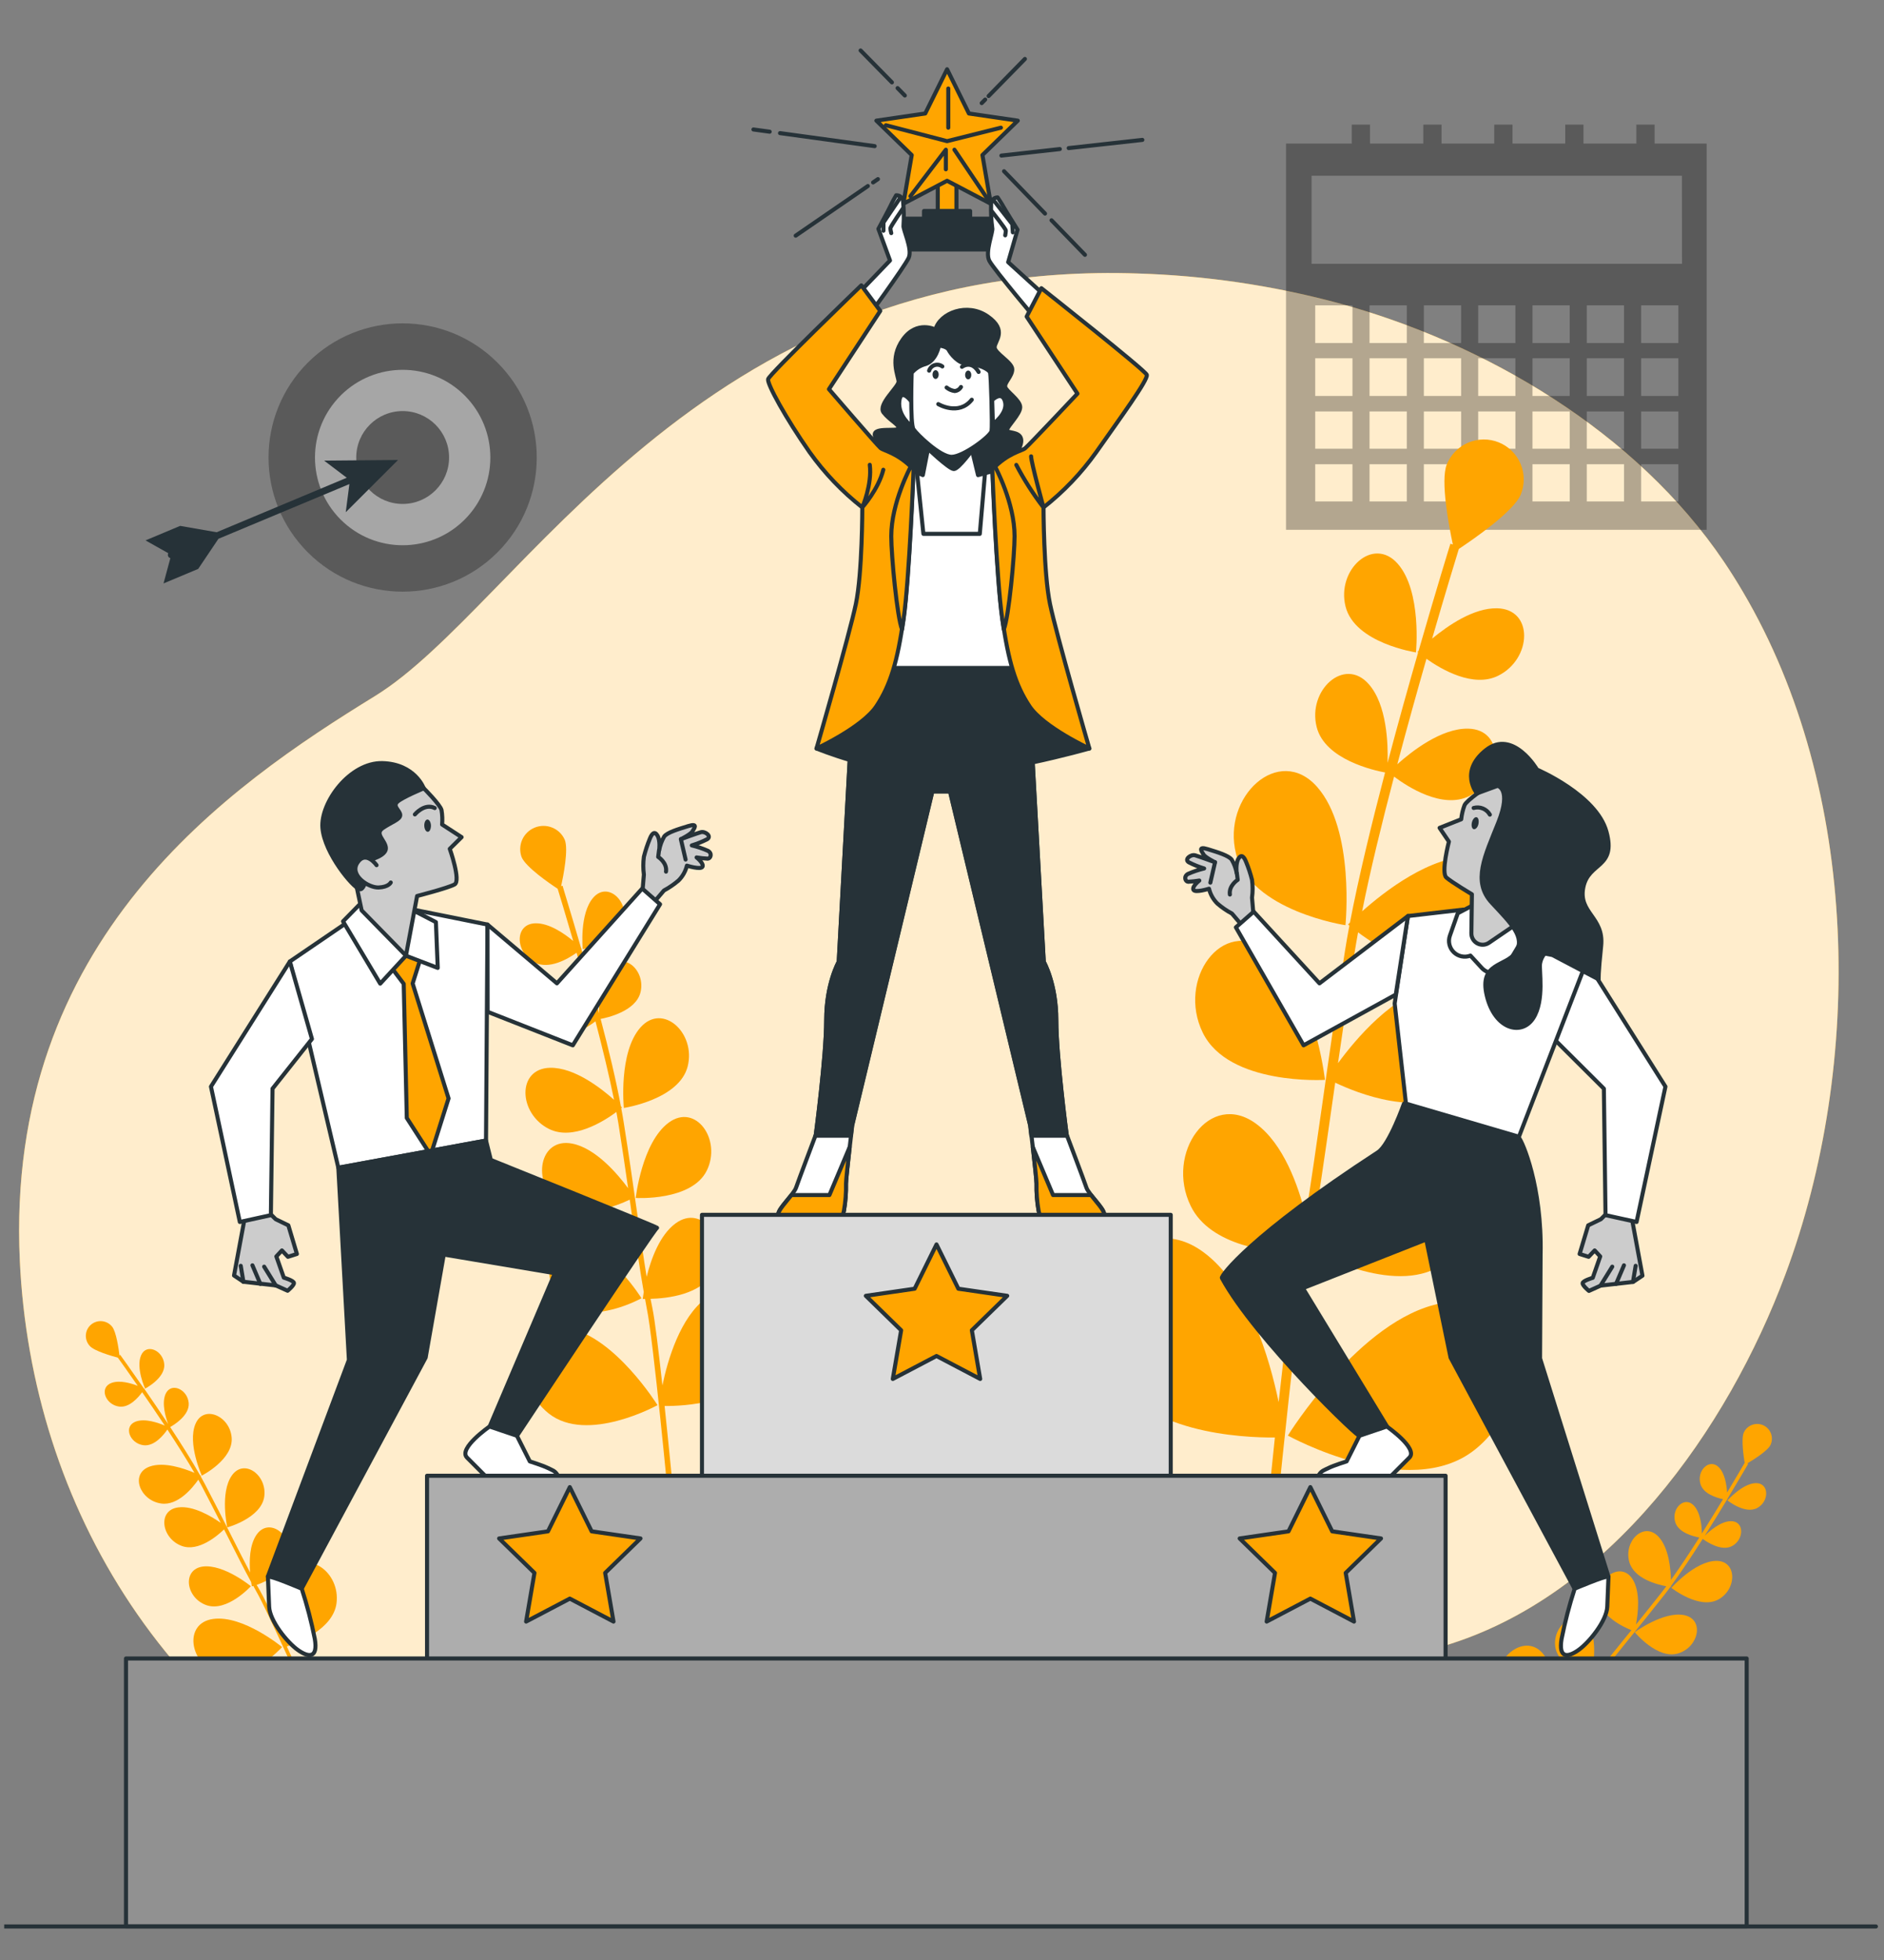 <svg width="224" height="233" viewBox="0 0 224 233" fill="none" xmlns="http://www.w3.org/2000/svg">
<rect x="0" y="0" width="224" height="233" fill="#808080" stroke="none"/>
<g clip-path="url(#clip0_453_7005)">
<path d="M212.262 151.511C205.408 169.87 191.406 189.738 171.697 195.624C141.919 204.512 138.362 228.515 85.028 226.288C77.241 226.001 69.508 224.87 61.965 222.915C58.276 221.944 54.654 220.739 51.12 219.304C19.963 206.681 3.71 178.903 2.356 149.843C0.577 111.621 27.246 93.401 44.579 82.734C61.911 72.068 82.806 30.732 135.253 32.505C143.263 32.749 151.219 33.915 158.962 35.98C176.608 40.757 194.548 51.318 204.974 66.766C205.755 67.923 206.502 69.113 207.215 70.323C221.184 93.98 221.608 126.486 212.262 151.511Z" fill="#FFA500"/>
<path opacity="0.8" d="M212.262 151.511C205.408 169.87 191.406 189.738 171.697 195.624C141.919 204.512 138.362 228.515 85.028 226.288C77.241 226.001 69.508 224.87 61.965 222.915C58.276 221.944 54.654 220.739 51.12 219.304C19.963 206.681 3.71 178.903 2.356 149.843C0.577 111.621 27.246 93.401 44.579 82.734C61.911 72.068 82.806 30.732 135.253 32.505C143.263 32.749 151.219 33.915 158.962 35.98C176.608 40.757 194.548 51.318 204.974 66.766C205.755 67.923 206.502 69.113 207.215 70.323C221.184 93.98 221.608 126.486 212.262 151.511Z" fill="white"/>
<g opacity="0.3">
<path d="M59.147 65.653C65.374 59.426 65.374 49.33 59.147 43.103C52.92 36.877 42.825 36.877 36.598 43.103C30.371 49.33 30.371 59.426 36.598 65.653C42.825 71.879 52.92 71.879 59.147 65.653Z" fill="black"/>
<path d="M55.592 61.393C59.464 57.131 59.148 50.538 54.887 46.665C50.626 42.793 44.032 43.109 40.16 47.37C36.288 51.632 36.603 58.225 40.864 62.097C45.126 65.97 51.719 65.654 55.592 61.393Z" fill="white"/>
<path d="M47.875 59.897C50.923 59.897 53.394 57.426 53.394 54.378C53.394 51.33 50.923 48.859 47.875 48.859C44.827 48.859 42.356 51.33 42.356 54.378C42.356 57.426 44.827 59.897 47.875 59.897Z" fill="black"/>
</g>
<path d="M41.542 57.535L41.108 60.881L47.326 54.672L38.539 54.749L41.229 56.784L25.756 63.262L21.419 62.505L17.302 64.231L20.011 65.754C19.98 65.807 19.962 65.866 19.958 65.927C19.954 65.989 19.964 66.05 19.988 66.107C20.012 66.163 20.049 66.214 20.095 66.254C20.142 66.293 20.197 66.322 20.257 66.337L19.442 69.344L23.563 67.619L25.973 64.038L41.542 57.535Z" fill="#263238"/>
<path opacity="0.3" d="M196.727 17.067V14.816H194.558V17.067H188.268V14.816H186.099V17.067H179.833V14.816H177.659V17.067H171.393V14.816H169.224V17.067H162.886V14.816H160.717V17.067H152.903V62.972H202.916V17.067H196.727ZM160.803 59.599H156.374V55.174H160.803V59.599ZM160.803 53.333H156.374V48.903H160.803V53.333ZM160.803 47.066H156.374V42.584H160.803V47.066ZM160.803 40.772H156.374V36.294H160.803V40.772ZM167.262 59.599H162.833V55.174H167.262V59.599ZM167.262 53.333H162.833V48.903H167.262V53.333ZM167.262 47.066H162.833V42.584H167.262V47.066ZM167.262 40.772H162.833V36.294H167.262V40.772ZM173.721 59.599H169.291V55.174H173.721V59.599ZM173.721 53.333H169.291V48.903H173.721V53.333ZM173.721 47.066H169.291V42.584H173.721V47.066ZM173.721 40.772H169.291V36.294H173.721V40.772ZM180.175 59.599H175.75V55.174H180.175V59.599ZM180.175 53.333H175.75V48.903H180.175V53.333ZM180.175 47.066H175.75V42.584H180.175V47.066ZM180.175 40.772H175.75V36.294H180.175V40.772ZM186.634 59.599H182.204V55.174H186.634V59.599ZM186.634 53.333H182.204V48.903H186.634V53.333ZM186.634 47.066H182.204V42.584H186.634V47.066ZM186.634 40.772H182.204V36.294H186.634V40.772ZM193.092 59.599H188.663V55.174H193.092V59.599ZM193.092 53.333H188.663V48.903H193.092V53.333ZM193.092 47.066H188.663V42.584H193.092V47.066ZM193.092 40.772H188.663V36.294H193.092V40.772ZM199.551 59.599H195.122V55.174H199.551V59.599ZM199.551 53.333H195.122V48.903H199.551V53.333ZM199.551 47.066H195.122V42.584H199.551V47.066ZM199.551 40.772H195.122V36.294H199.551V40.772ZM199.985 31.353H155.94V20.889H199.975L199.985 31.353Z" fill="black"/>
<path d="M168.352 77.543C168.352 77.543 169.079 70.265 166.168 66.987C163.257 63.71 158.89 67.715 159.979 72.082C161.069 76.449 168.352 77.543 168.352 77.543Z" fill="#FFA500"/>
<path d="M159.969 109.967C159.969 109.967 161.121 98.64 156.595 93.522C152.069 88.403 145.254 94.659 146.955 101.465C148.657 108.271 159.969 109.967 159.969 109.967Z" fill="#FFA500"/>
<path d="M157.531 128.351C157.531 128.351 156.287 117.019 150.783 112.97C145.278 108.921 139.923 116.436 143.003 122.74C146.083 129.045 157.531 128.351 157.531 128.351Z" fill="#FFA500"/>
<path d="M169.08 137.837C162.38 139.128 156.374 148.821 156.374 148.821C156.374 148.821 166.409 154.369 171.899 150.007C177.389 145.645 175.784 136.55 169.08 137.837Z" fill="#FFA500"/>
<path d="M171.297 154.914C161.705 156.76 153.121 170.627 153.121 170.627C153.121 170.627 167.479 178.566 175.336 172.319C183.193 166.072 180.889 153.068 171.297 154.914Z" fill="#FFA500"/>
<path d="M155.632 148.976C155.935 148.976 156.114 148.976 156.114 148.976C156.114 148.976 156.051 148.436 155.902 147.53C156.668 143.235 157.444 137.832 158.365 131.373L158.75 128.683C161.363 129.922 168.872 132.959 173.341 129.397C178.83 125.03 177.225 115.939 170.521 117.231C165.672 118.161 161.189 123.497 159.083 126.365C159.676 122.268 160.322 117.863 161.05 113.25C161.175 112.469 161.315 111.659 161.469 110.816C164.048 112.744 170.357 116.706 175.235 114.276C181.501 111.148 181.829 101.918 175.003 101.788C170.087 101.696 164.621 105.938 161.951 108.319C162.915 103.46 164.298 97.85 165.749 92.307C167.316 93.483 171.49 96.216 174.7 94.616C178.729 92.606 178.932 86.687 174.55 86.605C171.364 86.542 167.831 89.314 166.135 90.837C167.301 86.422 168.506 82.108 169.6 78.305C171.403 79.582 175.182 81.785 178.136 80.31C182.161 78.3 182.368 72.381 177.987 72.299C175.201 72.246 172.15 74.352 170.275 75.904C171.875 70.376 173.128 66.298 173.451 65.243C175.081 64.163 179.997 60.789 180.816 58.769C181.051 58.192 181.17 57.574 181.166 56.95C181.162 56.327 181.035 55.71 180.793 55.136C180.55 54.561 180.197 54.04 179.753 53.602C179.31 53.164 178.784 52.818 178.206 52.583C177.629 52.348 177.011 52.229 176.387 52.233C175.764 52.237 175.147 52.364 174.573 52.607C173.998 52.849 173.477 53.202 173.039 53.646C172.601 54.09 172.255 54.615 172.02 55.193C171.234 57.121 172.285 62.592 172.738 64.717L172.449 64.626C172.405 64.756 170.771 70.038 168.665 77.36L168.535 77.49L168.607 77.553C167.475 81.505 166.197 86.041 164.978 90.673C165.045 88.475 164.915 83.761 162.727 81.303C159.835 78.025 155.449 82.031 156.543 86.398C157.507 90.302 163.435 91.584 164.679 91.815C163.045 98.048 161.512 104.381 160.505 109.649L160.278 109.881L160.437 110.016C160.235 111.076 160.057 112.098 159.907 113.062C158.871 119.627 157.979 125.777 157.218 131.204C156.49 136.289 155.858 140.719 155.246 144.464C154.34 140.835 152.581 135.947 149.351 133.571C143.852 129.517 138.492 137.037 141.572 143.341C143.929 148.161 151.178 148.889 154.456 148.961C154.33 149.607 154.21 150.224 154.085 150.812C153.603 153.15 152.802 159.589 152.026 166.655C150.947 161.45 148.411 152.74 143.076 148.821C135.209 143.037 127.541 153.781 131.946 162.799C135.643 170.372 147.78 170.887 151.578 170.858C150.537 180.725 149.612 190.514 149.539 191.266L150.677 191.372C150.711 191.03 153.93 157.011 155.203 151.068C155.347 150.402 155.487 149.732 155.632 148.976Z" fill="#FFA500"/>
<path d="M69.286 112.806C69.286 112.806 68.862 108.57 70.558 106.666C72.255 104.762 74.795 107.09 74.159 109.63C73.523 112.17 69.286 112.806 69.286 112.806Z" fill="#FFA500"/>
<path d="M74.174 131.686C74.174 131.686 73.513 125.083 76.154 122.114C78.796 119.145 82.758 122.774 81.765 126.736C80.772 130.698 74.174 131.686 74.174 131.686Z" fill="#FFA500"/>
<path d="M75.586 142.387C75.586 142.387 76.309 135.793 79.509 133.431C82.71 131.069 85.833 135.451 84.04 139.119C82.247 142.787 75.586 142.387 75.586 142.387Z" fill="#FFA500"/>
<path d="M68.872 147.91C72.776 148.662 76.271 154.307 76.271 154.307C76.271 154.307 70.424 157.536 67.228 154.996C64.033 152.456 64.958 147.159 68.872 147.91Z" fill="#FFA500"/>
<path d="M67.57 157.854C73.157 158.929 78.174 167.012 78.174 167.012C78.174 167.012 69.812 171.635 65.237 168C60.663 164.366 61.984 156.779 67.57 157.854Z" fill="#FFA500"/>
<path d="M76.695 154.393C76.516 154.393 76.415 154.393 76.415 154.393C76.415 154.393 76.454 154.08 76.54 153.564C76.092 151.063 75.644 147.915 75.094 144.156C75.022 143.65 74.95 143.124 74.873 142.589C73.35 143.312 68.983 145.081 66.375 143.004C63.179 140.464 64.114 135.171 68.019 135.923C70.843 136.468 73.451 139.567 74.68 141.225C74.333 138.815 73.957 136.27 73.533 133.585C73.459 133.132 73.377 132.66 73.287 132.168C71.788 133.277 68.115 135.6 65.276 134.183C61.618 132.361 61.42 126.992 65.411 126.915C68.274 126.862 71.451 129.325 73.007 130.718C72.439 127.888 71.643 124.62 70.8 121.391C69.884 122.08 67.455 123.671 65.585 122.74C63.242 121.569 63.121 118.123 65.671 118.075C67.527 118.036 69.585 119.651 70.573 120.538C69.894 117.969 69.19 115.457 68.554 113.24C67.503 113.982 65.305 115.265 63.584 114.407C61.242 113.235 61.121 109.789 63.671 109.741C65.29 109.712 67.069 110.941 68.154 111.842C67.219 108.623 66.491 106.251 66.303 105.634C65.339 105.008 62.49 103.041 62.013 101.865C61.772 101.193 61.8 100.453 62.091 99.801C62.383 99.149 62.915 98.635 63.577 98.367C64.239 98.098 64.98 98.096 65.643 98.361C66.306 98.626 66.841 99.137 67.137 99.788C67.619 100.915 66.982 104.097 66.717 105.331L66.891 105.278C66.891 105.355 67.855 108.43 69.089 112.691L69.166 112.768L69.122 112.806C69.783 115.106 70.525 117.747 71.238 120.441C71.195 119.164 71.277 116.417 72.549 114.985C74.241 113.057 76.786 115.409 76.15 117.954C75.581 120.224 72.135 120.971 71.412 121.106C72.376 124.736 73.253 128.423 73.822 131.498C73.868 131.541 73.911 131.586 73.952 131.633L73.861 131.71C73.976 132.327 74.082 132.92 74.169 133.479C74.776 137.306 75.287 140.883 75.735 144.045C76.16 147.004 76.526 149.583 76.883 151.757C77.408 149.641 78.435 146.797 80.314 145.414C83.515 143.052 86.638 147.428 84.845 151.101C83.472 153.907 79.249 154.331 77.345 154.374C77.418 154.75 77.49 155.112 77.562 155.449C77.851 156.813 78.305 160.558 78.758 164.674C79.384 161.647 80.864 156.572 83.968 154.283C88.547 150.909 93.01 157.175 90.446 162.423C88.296 166.829 81.23 167.128 79.018 167.113C79.625 172.859 80.165 178.556 80.208 178.995L79.543 179.057C79.543 178.855 77.649 159.049 76.912 155.589C76.85 155.219 76.778 154.821 76.695 154.393Z" fill="#FFA500"/>
<path d="M17.25 165.046C17.25 165.046 16.136 162.592 16.768 161.103C17.399 159.613 19.395 160.5 19.529 162.154C19.664 163.807 17.25 165.046 17.25 165.046Z" fill="#FFA500"/>
<path d="M23.993 175.389C23.993 175.389 22.262 171.562 23.241 169.244C24.219 166.925 27.338 168.28 27.545 170.878C27.752 173.476 23.993 175.389 23.993 175.389Z" fill="#FFA500"/>
<path d="M27.02 181.544C27.02 181.544 26.118 177.438 27.564 175.375C29.01 173.312 31.767 175.307 31.42 177.872C31.073 180.436 27.02 181.544 27.02 181.544Z" fill="#FFA500"/>
<path d="M24.108 186.196C26.6 185.882 29.829 188.533 29.829 188.533C29.829 188.533 26.981 191.657 24.527 190.78C22.074 189.902 21.635 186.538 24.108 186.196Z" fill="#FFA500"/>
<path d="M25.347 192.423C28.914 191.941 33.541 195.768 33.541 195.768C33.541 195.768 29.463 200.236 25.983 198.983C22.503 197.73 21.775 192.91 25.347 192.423Z" fill="#FFA500"/>
<path d="M30.119 188.5L29.95 188.553C29.95 188.553 29.907 188.355 29.854 188.027C29.083 186.62 28.172 184.822 27.092 182.672C26.942 182.383 26.793 182.084 26.639 181.781C25.872 182.523 23.607 184.465 21.626 183.752C19.192 182.87 18.681 179.506 21.173 179.168C22.98 178.922 25.174 180.253 26.248 181.009C25.559 179.645 24.802 178.185 24.012 176.671C23.877 176.416 23.732 176.151 23.578 175.871C22.903 176.835 21.168 178.98 19.177 178.705C16.618 178.354 15.418 175.168 17.789 174.314C19.496 173.702 21.906 174.541 23.12 175.057C22.204 173.476 21.062 171.683 19.901 169.909C19.496 170.507 18.358 171.953 17.047 171.774C15.403 171.548 14.637 169.504 16.155 168.959C17.259 168.559 18.821 169.114 19.592 169.441C18.666 168.039 17.736 166.675 16.902 165.475C16.42 166.13 15.365 167.345 14.16 167.181C12.516 166.954 11.75 164.911 13.268 164.366C14.232 164.019 15.548 164.395 16.377 164.718C15.167 162.973 14.251 161.696 14.01 161.368C13.316 161.18 11.2 160.582 10.675 159.975C10.514 159.802 10.39 159.599 10.31 159.377C10.229 159.155 10.195 158.919 10.208 158.683C10.221 158.448 10.281 158.217 10.385 158.005C10.489 157.794 10.635 157.605 10.814 157.451C10.993 157.297 11.201 157.181 11.425 157.109C11.65 157.037 11.887 157.011 12.122 157.033C12.357 157.055 12.585 157.124 12.793 157.236C13.001 157.348 13.184 157.501 13.331 157.685C13.813 158.273 14.112 160.303 14.203 161.098L14.29 161.035C14.324 161.074 15.514 162.727 17.114 165.036L17.177 165.065C17.179 165.076 17.179 165.087 17.177 165.099C18.04 166.342 19.018 167.779 19.992 169.253C19.708 168.492 19.202 166.843 19.674 165.711C20.305 164.226 22.301 165.108 22.436 166.761C22.556 168.241 20.638 169.388 20.233 169.615C21.539 171.601 22.821 173.635 23.795 175.356L23.901 175.413L23.863 175.476C24.055 175.823 24.238 176.16 24.407 176.479C25.545 178.648 26.576 180.696 27.487 182.499C28.34 184.191 29.083 185.661 29.738 186.899C29.627 185.526 29.666 183.607 30.514 182.398C31.96 180.335 34.717 182.33 34.37 184.894C34.115 186.856 31.666 187.965 30.514 188.379C30.635 188.586 30.75 188.789 30.866 188.977C31.314 189.738 32.346 191.893 33.45 194.279C33.213 192.351 33.074 188.977 34.471 186.986C36.539 184.036 40.487 186.885 40.01 190.558C39.609 193.638 35.431 195.248 34.1 195.686C35.628 199.012 37.108 202.323 37.224 202.574L36.838 202.748C36.785 202.632 31.647 191.127 30.5 189.199C30.374 188.974 30.247 188.741 30.119 188.5Z" fill="#FFA500"/>
<path d="M205.388 178.334C205.388 178.334 207.172 176.315 208.762 176.281C210.353 176.247 210.392 178.431 208.936 179.231C207.48 180.031 205.388 178.334 205.388 178.334Z" fill="#FFA500"/>
<path d="M198.718 188.726C198.718 188.726 201.499 185.579 204.02 185.521C206.541 185.463 206.56 188.895 204.29 190.119C202.019 191.343 198.718 188.726 198.718 188.726Z" fill="#FFA500"/>
<path d="M194.365 193.999C194.365 193.999 197.739 191.498 200.212 191.965C202.685 192.433 202 195.773 199.523 196.52C197.045 197.267 194.365 193.999 194.365 193.999Z" fill="#FFA500"/>
<path d="M188.89 193.257C190.22 195.392 189.107 199.446 189.107 199.446C189.107 199.446 185.087 198.125 184.894 195.547C184.701 192.968 187.569 191.122 188.89 193.257Z" fill="#FFA500"/>
<path d="M183.732 196.939C185.636 199.995 184.041 205.794 184.041 205.794C184.041 205.794 178.296 203.9 178.011 200.212C177.727 196.525 181.824 193.884 183.732 196.939Z" fill="#FFA500"/>
<path d="M189.266 199.687L189.15 199.552L189.588 199.253C190.552 197.966 191.825 196.404 193.338 194.534L193.97 193.758C192.977 193.363 190.278 192.095 190.114 189.989C189.916 187.41 192.779 185.569 194.11 187.704C195.074 189.247 194.756 191.797 194.51 193.088C195.474 191.898 196.496 190.62 197.561 189.266C197.739 189.035 197.927 188.784 198.115 188.543C196.953 188.321 194.293 187.618 193.729 185.69C193.001 183.207 195.416 180.807 197.161 182.619C198.419 183.925 198.64 186.475 198.669 187.786C199.735 186.302 200.911 184.528 202.043 182.745C201.335 182.614 199.547 182.171 199.175 180.903C198.693 179.313 200.26 177.77 201.378 178.932C202.193 179.78 202.342 181.434 202.342 182.272C203.239 180.85 204.106 179.438 204.863 178.19C204.063 178.021 202.521 177.553 202.178 176.387C201.696 174.792 203.263 173.254 204.381 174.416C205.094 175.158 205.287 176.512 205.345 177.399C206.439 175.582 207.225 174.223 207.432 173.871C207.316 173.158 206.993 170.979 207.336 170.256C207.433 170.048 207.571 169.861 207.74 169.706C207.91 169.551 208.109 169.43 208.325 169.352C208.541 169.274 208.771 169.239 209 169.249C209.23 169.259 209.456 169.315 209.664 169.412C209.872 169.51 210.059 169.647 210.214 169.817C210.369 169.987 210.489 170.186 210.568 170.402C210.646 170.618 210.681 170.847 210.671 171.077C210.66 171.307 210.605 171.532 210.507 171.741C210.18 172.439 208.439 173.524 207.75 173.934L207.851 173.987C207.823 174.03 206.806 175.799 205.355 178.204V178.272H205.316C204.535 179.573 203.624 181.053 202.68 182.542C203.258 181.973 204.564 180.826 205.779 180.802C207.394 180.768 207.408 182.952 205.952 183.752C204.651 184.465 202.819 183.188 202.448 182.908C201.171 184.914 199.845 186.919 198.669 188.514C198.669 188.591 198.669 188.635 198.669 188.635H198.592C198.356 188.953 198.11 189.256 197.903 189.541C196.389 191.469 194.943 193.247 193.671 194.814C192.48 196.289 191.439 197.571 190.581 198.67C191.791 198.005 193.551 197.253 195.006 197.532C197.479 198.014 196.79 201.335 194.312 202.082C192.418 202.656 190.403 200.877 189.564 200.01L189.155 200.574C188.649 201.297 187.106 203.124 185.39 205.105C187.068 204.092 190.056 202.593 192.456 203.046C195.994 203.721 195.011 208.493 191.468 209.563C188.494 210.46 185.313 207.307 184.368 206.276C181.958 209.033 179.548 211.737 179.365 211.944L179.047 211.66C179.134 211.568 187.526 202.169 188.812 200.333C188.947 200.121 189.102 199.909 189.266 199.687Z" fill="#FFA500"/>
<path d="M191.546 143.703L190.336 144.912L188.832 145.64L187.81 149.043L188.88 149.381L189.599 148.624L190.259 149.337L189.372 151.877C189.372 151.877 188.177 152.224 188.167 152.518C188.157 152.812 188.919 153.434 188.919 153.434L190.317 152.803L194.173 152.364L195.281 151.622L194.076 145.105L191.546 143.703Z" fill="#CCCCCC" stroke="#263238" stroke-width="0.482" stroke-linecap="round" stroke-linejoin="round"/>
<path d="M190.297 152.803L191.69 150.552" stroke="#263238" stroke-width="0.482" stroke-linecap="round" stroke-linejoin="round"/>
<path d="M192.144 152.6L193.083 150.393" stroke="#263238" stroke-width="0.482" stroke-linecap="round" stroke-linejoin="round"/>
<path d="M194.154 152.364L194.472 150.451" stroke="#263238" stroke-width="0.482" stroke-linecap="round" stroke-linejoin="round"/>
<path d="M188.634 114.281L198.014 129.151L194.582 145.24L190.89 144.43L190.693 129.392L184.788 123.516L188.634 114.281Z" fill="white" stroke="#263238" stroke-width="0.482" stroke-linecap="round" stroke-linejoin="round"/>
<path d="M181.385 109.341L188.635 114.281L180.595 135.109L167.161 131.171L165.822 119.27L167.398 108.878L173.987 108.112L181.385 109.341Z" fill="white" stroke="#263238" stroke-width="0.482" stroke-linecap="round" stroke-linejoin="round"/>
<path d="M174.83 113.582L176.185 115.053C176.383 115.267 176.629 115.432 176.902 115.535C177.176 115.638 177.469 115.675 177.76 115.645C178.05 115.615 178.33 115.517 178.576 115.36C178.822 115.202 179.028 114.99 179.178 114.739L182.306 109.495L180.137 107.278L175.341 107.485L173.322 108.55L172.387 111.211C172.268 111.549 172.248 111.914 172.33 112.263C172.412 112.611 172.592 112.929 172.849 113.179C173.107 113.428 173.43 113.599 173.781 113.67C174.132 113.742 174.496 113.711 174.83 113.582Z" fill="white" stroke="#263238" stroke-width="0.482" stroke-linecap="round" stroke-linejoin="round"/>
<path d="M176.69 93.579C176.69 93.579 174.415 95.083 174.131 95.695C173.927 96.237 173.793 96.802 173.731 97.378L171.162 98.399L172.27 100.033C172.27 100.033 171.306 103.73 171.967 104.304C172.627 104.878 175.003 106.29 175.003 106.29L174.941 110.931C174.938 111.177 175.002 111.418 175.127 111.63C175.251 111.841 175.432 112.014 175.648 112.13C175.864 112.246 176.108 112.3 176.353 112.287C176.598 112.273 176.835 112.193 177.037 112.054L181.12 109.269L182.349 106.42C182.349 106.42 186.446 103.046 186.398 100.968C186.35 98.891 185.347 95.666 182.335 93.98C179.322 92.293 176.84 93.059 176.84 93.059L176.69 93.579Z" fill="#CCCCCC" stroke="#263238" stroke-width="0.482" stroke-linecap="round" stroke-linejoin="round"/>
<path d="M178.059 93.401C178.059 93.401 179.746 93.739 178.156 97.739C176.565 101.74 175.008 104.762 177.37 107.302C179.732 109.842 181.361 111.394 180.233 113.168C179.105 114.942 175.818 114.32 176.772 118.335C177.727 122.35 180.913 123.155 182.291 121.025C183.67 118.894 182.957 115.241 183.111 114.493C183.185 114.064 183.375 113.662 183.66 113.332L184.581 113.515L190.076 116.407C190.076 116.407 190.008 115.862 190.37 112.43C190.731 108.999 187.642 108.541 188.249 105.475C188.856 102.41 192.201 103.234 191.001 98.853C189.801 94.471 182.744 91.473 182.744 91.473C182.744 91.473 179.891 86.605 176.676 89.155C173.461 91.704 175.601 94.302 175.601 94.302L178.059 93.401Z" fill="#263238" stroke="#263238" stroke-width="0.482" stroke-linecap="round" stroke-linejoin="round"/>
<path d="M175.004 97.749C174.912 98.144 175.004 98.505 175.22 98.554C175.437 98.602 175.702 98.332 175.78 97.937C175.857 97.541 175.78 97.185 175.563 97.132C175.346 97.079 175.1 97.358 175.004 97.749Z" fill="#263238"/>
<path d="M177.139 96.828C176.952 96.499 176.661 96.242 176.312 96.098C175.962 95.954 175.575 95.931 175.211 96.033" stroke="#263238" stroke-width="0.482" stroke-linecap="round" stroke-linejoin="round"/>
<path d="M149.043 108.82L148.86 106.695C148.954 105.992 148.954 105.281 148.86 104.579C148.676 103.847 148.439 103.131 148.151 102.434C147.91 101.826 147.592 101.47 147.24 102.067C146.889 102.665 147.038 103.779 147.038 103.779C146.936 103.211 146.733 102.666 146.44 102.169C146.064 101.687 144.821 101.306 143.582 100.925C142.343 100.544 142.907 101.234 143.1 101.571C143.293 101.908 144.454 102.482 144.454 102.482C144.454 102.482 142.628 101.817 142.107 101.663C141.587 101.508 140.762 102.145 141.346 102.492C141.929 102.792 142.539 103.038 143.167 103.224C142.506 103.381 141.861 103.599 141.239 103.875C140.695 104.188 140.936 104.791 141.268 104.805C141.712 104.78 142.155 104.732 142.594 104.661C142.594 104.661 141.707 105.35 141.89 105.755C142.073 106.16 143.746 105.629 143.746 105.629C143.905 106.296 144.248 106.905 144.734 107.389C145.267 107.852 145.851 108.253 146.474 108.584L147.992 110.368L149.043 108.82Z" fill="#CCCCCC" stroke="#263238" stroke-width="0.482" stroke-linecap="round" stroke-linejoin="round"/>
<path d="M144.464 102.482L143.905 104.911" stroke="#263238" stroke-width="0.482" stroke-linecap="round" stroke-linejoin="round"/>
<path d="M147.057 103.779L147.158 104.574C147.158 104.574 146.074 105.258 146.228 106.324" fill="#CCCCCC"/>
<path d="M147.057 103.779L147.158 104.574C147.158 104.574 146.074 105.258 146.228 106.324" stroke="#263238" stroke-width="0.482" stroke-linecap="round" stroke-linejoin="round"/>
<path d="M167.397 108.878L156.88 116.875L149.062 108.358L146.941 110.218L154.991 124.244L165.951 118.215L167.397 108.878Z" fill="white" stroke="#263238" stroke-width="0.482" stroke-linecap="round" stroke-linejoin="round"/>
<path d="M183.106 161.459L183.169 149.106C183.357 141.056 180.985 135.61 180.585 135.234C180.527 135.169 180.449 135.125 180.363 135.109L166.93 131.171C166.93 131.171 165.209 136.063 163.836 136.955C148.653 146.836 145.144 151.646 145.279 151.897C149.25 159.209 162.081 171.5 161.667 170.646L164.915 169.547L154.909 153.106L169.576 147.322L172.468 161.363L187.217 188.837L191.237 187.391L183.106 161.459Z" fill="#263238" stroke="#263238" stroke-width="0.482" stroke-linecap="round" stroke-linejoin="round"/>
<path d="M161.638 170.651L160.105 173.697C160.105 173.697 158.572 174.179 157.999 174.464C157.425 174.748 157.136 174.806 156.837 175.264C156.642 175.608 156.529 175.992 156.509 176.387L164.135 176.691L167.571 173.244C168.651 172.155 164.886 169.552 164.886 169.552L161.638 170.651Z" fill="white" stroke="#263238" stroke-width="0.482" stroke-linecap="round" stroke-linejoin="round"/>
<path d="M191.242 187.386C191.242 187.386 191.165 189.271 191.098 190.963C191.03 192.655 188.948 195.214 187.685 196.11C186.422 197.007 185.275 197.147 185.665 194.804C186.064 192.783 186.584 190.787 187.222 188.827C187.222 188.827 190.866 187.275 191.242 187.386Z" fill="white" stroke="#263238" stroke-width="0.482" stroke-linecap="round" stroke-linejoin="round"/>
<path d="M103.186 22.113L94.606 28.008" stroke="#263238" stroke-width="0.482" stroke-linecap="round" stroke-linejoin="round"/>
<path d="M104.381 21.289L103.807 21.684" stroke="#263238" stroke-width="0.482" stroke-linecap="round" stroke-linejoin="round"/>
<path d="M91.511 15.654L89.579 15.389" stroke="#263238" stroke-width="0.482" stroke-linecap="round" stroke-linejoin="round"/>
<path d="M103.995 17.37L92.741 15.823" stroke="#263238" stroke-width="0.482" stroke-linecap="round" stroke-linejoin="round"/>
<path d="M106.044 9.789L102.323 6" stroke="#263238" stroke-width="0.482" stroke-linecap="round" stroke-linejoin="round"/>
<path d="M107.582 11.355L106.719 10.473" stroke="#263238" stroke-width="0.482" stroke-linecap="round" stroke-linejoin="round"/>
<path d="M117.544 11.413L121.858 7.007" stroke="#263238" stroke-width="0.482" stroke-linecap="round" stroke-linejoin="round"/>
<path d="M116.72 12.256L117.135 11.837" stroke="#263238" stroke-width="0.482" stroke-linecap="round" stroke-linejoin="round"/>
<path d="M127.063 17.602L135.821 16.628" stroke="#263238" stroke-width="0.482" stroke-linecap="round" stroke-linejoin="round"/>
<path d="M119.062 18.493L126.008 17.717" stroke="#263238" stroke-width="0.482" stroke-linecap="round" stroke-linejoin="round"/>
<path d="M125.02 26.181L128.997 30.288" stroke="#263238" stroke-width="0.482" stroke-linecap="round" stroke-linejoin="round"/>
<path d="M119.376 20.354L124.249 25.386" stroke="#263238" stroke-width="0.482" stroke-linecap="round" stroke-linejoin="round"/>
<path d="M113.718 20.118H111.496V26.519H113.718V20.118Z" fill="#FFA500" stroke="#263238" stroke-width="0.482" stroke-linecap="round" stroke-linejoin="round"/>
<path d="M115.347 25.993V25.078H109.861V25.993H107.249V29.652H117.959V25.993H115.347Z" fill="#263238" stroke="#263238" stroke-width="0.482" stroke-linecap="round" stroke-linejoin="round"/>
<path d="M112.604 8.232L115.202 13.49L121.01 14.339L116.807 18.431L117.8 24.215L112.604 21.487L107.408 24.215L108.401 18.431L104.198 14.339L110.006 13.49L112.604 8.232Z" fill="#FFA500" stroke="#263238" stroke-width="0.482" stroke-linecap="round" stroke-linejoin="round"/>
<path d="M105.331 14.883L112.604 16.778L119.005 15.177" fill="#FFA500"/>
<path d="M105.331 14.883L112.604 16.778L119.005 15.177" stroke="#263238" stroke-width="0.482" stroke-linecap="round" stroke-linejoin="round"/>
<path d="M112.748 10.521V15.177" stroke="#263238" stroke-width="0.482" stroke-linecap="round" stroke-linejoin="round"/>
<path d="M108.242 23.323L112.459 17.795V20.123" fill="#FFA500"/>
<path d="M108.242 23.323L112.459 17.795V20.123" stroke="#263238" stroke-width="0.482" stroke-linecap="round" stroke-linejoin="round"/>
<path d="M117.8 24.22L113.476 17.795" stroke="#263238" stroke-width="0.482" stroke-linecap="round" stroke-linejoin="round"/>
<path d="M97.079 88.962C97.079 88.962 103.856 91.782 110.618 92.105C117.38 92.427 129.522 88.962 129.522 88.962L121.463 78.575H102.781L97.079 88.962Z" fill="#263238" stroke="#263238" stroke-width="0.482" stroke-linecap="round" stroke-linejoin="round"/>
<path d="M129.175 141.172C128.929 140.43 126.823 134.863 126.823 134.863C126.823 134.863 125.589 125.579 125.589 121.246C125.589 116.913 124.1 114.32 124.1 114.32L122.374 83.318L121.251 79.394H118.778L111.905 79.457L105.022 79.394H104.159L101.33 84.773L99.72 114.32C99.72 114.32 98.235 116.918 98.235 121.246C98.235 125.575 96.997 134.863 96.997 134.863C96.997 134.863 94.895 140.43 94.644 141.172C94.394 141.914 92.543 143.65 92.543 144.267C92.548 144.457 92.593 144.644 92.677 144.815C92.76 144.986 92.879 145.138 93.025 145.259H99.72C99.72 145.259 100.091 145.134 100.342 143.895C100.528 142.834 100.611 141.758 100.588 140.68C100.588 139.938 101.33 133.749 101.33 133.749L110.859 94.066H112.965L122.494 133.749C122.494 133.749 123.237 139.938 123.237 140.68C123.214 141.758 123.296 142.834 123.483 143.895C123.728 145.134 124.1 145.259 124.1 145.259H130.785C130.931 145.138 131.05 144.986 131.133 144.815C131.216 144.644 131.262 144.457 131.267 144.267C131.281 143.65 129.426 141.914 129.175 141.172Z" fill="white" stroke="#263238" stroke-width="0.482" stroke-linecap="round" stroke-linejoin="round"/>
<path d="M126.823 134.863C126.823 134.863 125.589 125.579 125.589 121.246C125.589 116.913 124.099 114.32 124.099 114.32L122.374 83.318L121.251 79.394H118.778L111.905 79.457L105.022 79.394H104.159L101.33 84.773L99.72 114.32C99.72 114.32 98.235 116.918 98.235 121.246C98.235 125.575 96.996 134.863 96.996 134.863L96.953 134.988H101.166C101.248 134.251 101.31 133.749 101.31 133.749L110.84 94.066H112.946L122.475 133.749C122.475 133.749 122.533 134.231 122.62 134.988H126.852L126.823 134.863Z" fill="#263238" stroke="#263238" stroke-width="0.482" stroke-linecap="round" stroke-linejoin="round"/>
<path d="M101.026 136.328L98.616 142.04H94.1C93.468 142.845 92.552 143.833 92.552 144.267C92.557 144.457 92.603 144.644 92.686 144.815C92.769 144.986 92.888 145.138 93.034 145.259H99.72C99.72 145.259 100.091 145.134 100.341 143.895C100.528 142.834 100.61 141.758 100.587 140.68C100.587 140.261 100.823 138.121 101.026 136.328Z" fill="#FFA500" stroke="#263238" stroke-width="0.482" stroke-linecap="round" stroke-linejoin="round"/>
<path d="M122.793 136.328L125.203 142.04H129.715C130.346 142.845 131.267 143.833 131.267 144.267C131.262 144.457 131.217 144.644 131.133 144.815C131.05 144.986 130.932 145.138 130.785 145.259H124.1C124.1 145.259 123.729 145.134 123.483 143.895C123.296 142.834 123.214 141.758 123.237 140.68C123.237 140.261 123.001 138.121 122.793 136.328Z" fill="#FFA500" stroke="#263238" stroke-width="0.482" stroke-linecap="round" stroke-linejoin="round"/>
<path d="M111.22 39.176C111.22 39.176 109.022 38.024 107.364 40.333C105.706 42.642 106.839 44.729 106.839 45.36C106.839 45.992 104.328 48.083 105.06 49.028C105.793 49.973 106.945 50.474 106.839 50.913C106.733 51.351 103.802 50.701 104.014 51.751C104.226 52.802 104.429 54.475 108.203 57.304C111.977 60.133 117.424 57.825 118.889 56.253C120.354 54.682 121.612 53.111 121.405 52.171C121.198 51.231 119.728 51.539 119.728 51.12C119.728 50.701 121.299 49.235 121.299 48.397C121.299 47.558 119.622 46.512 119.516 45.987C119.409 45.461 120.354 44.729 120.354 43.895C120.354 43.061 118.257 42.005 118.257 41.273C118.257 40.54 119.834 39.282 117.424 37.605C115.014 35.927 111.77 37.185 111.22 39.176Z" fill="#263238" stroke="#263238" stroke-width="0.482" stroke-linecap="round" stroke-linejoin="round"/>
<path d="M110.56 52.205L109.721 56.465C109.721 56.465 107.765 55.627 107.205 55.415C106.646 55.203 105.022 79.394 105.022 79.394H120.595L119.757 55.554L116.267 56.465L115.216 52.127L110.56 52.205Z" fill="white" stroke="#263238" stroke-width="0.482" stroke-linecap="round" stroke-linejoin="round"/>
<path d="M116.494 63.454L117.111 56.253L116.286 56.47L115.236 52.132L110.56 52.205L109.721 56.465L109.032 56.171L109.789 63.45L116.494 63.454Z" fill="white" stroke="#263238" stroke-width="0.482" stroke-linecap="round" stroke-linejoin="round"/>
<path d="M110.035 53.067C110.035 53.067 112.835 55.752 113.409 55.752C113.982 55.752 115.742 53.303 115.742 53.303L115.51 52.484L110.035 52.368V53.067Z" fill="#263238" stroke="#263238" stroke-width="0.482" stroke-linecap="round" stroke-linejoin="round"/>
<path d="M100.997 35.98L105.817 30.963L104.439 27.203C104.439 27.203 105.807 24.663 105.928 24.374C106.048 24.085 106.55 23.212 106.55 23.212C106.656 23.206 106.763 23.221 106.863 23.257C106.963 23.294 107.054 23.35 107.132 23.423C107.209 23.497 107.27 23.585 107.312 23.683C107.354 23.781 107.375 23.887 107.374 23.993C107.469 24.922 107.485 25.857 107.422 26.789C107.311 27.218 108.521 29.584 108.039 30.645C107.557 31.705 102.636 38.439 102.636 38.439L100.997 35.98Z" fill="white" stroke="#263238" stroke-width="0.482" stroke-linecap="round" stroke-linejoin="round"/>
<path d="M107.374 24.745C107.374 24.745 105.846 26.953 105.86 27.155C105.883 27.342 105.918 27.527 105.966 27.709" stroke="#263238" stroke-width="0.482" stroke-linecap="round" stroke-linejoin="round"/>
<path d="M107.075 23.439L105.041 26.446L105.036 27.425" stroke="#263238" stroke-width="0.482" stroke-linecap="round" stroke-linejoin="round"/>
<path d="M108.603 55.767C108.603 55.767 108.121 68.641 107.417 73.6C106.714 78.56 105.88 81.423 104.202 83.939C102.525 86.455 97.079 88.967 97.079 88.967C97.079 88.967 100.988 75.471 101.759 71.788C102.53 68.106 102.525 60.312 102.525 60.312C100.135 58.433 98.025 56.222 96.259 53.747C93.468 49.766 91.203 45.654 91.323 45.071C91.444 44.488 102.409 33.917 102.409 33.917L104.66 36.954L98.558 46.257C98.558 46.257 104.275 52.903 104.689 53.25C105.104 53.597 106.719 53.814 108.603 55.767Z" fill="#FFA500" stroke="#263238" stroke-width="0.482" stroke-linecap="round" stroke-linejoin="round"/>
<path d="M108.271 55.439V55.487C108.271 55.487 105.967 59.748 105.967 63.729C105.967 66.019 106.661 73.369 107.249 74.815C107.312 74.415 107.374 74.01 107.437 73.581C108.131 68.626 108.623 55.747 108.623 55.747C108.492 55.651 108.396 55.54 108.271 55.439Z" fill="#FFA500" stroke="#263238" stroke-width="0.482" stroke-linecap="round" stroke-linejoin="round"/>
<path d="M125.034 35.86L119.867 31.16L120.981 27.304C120.981 27.304 119.448 24.861 119.308 24.581C119.168 24.302 118.609 23.463 118.609 23.463C118.502 23.463 118.396 23.486 118.298 23.529C118.201 23.572 118.113 23.635 118.04 23.714C117.968 23.792 117.912 23.885 117.878 23.986C117.843 24.088 117.829 24.195 117.838 24.302C117.803 25.236 117.85 26.171 117.978 27.097C118.117 27.516 117.072 29.96 117.631 31.006C118.19 32.052 123.564 38.41 123.564 38.41L125.034 35.86Z" fill="white" stroke="#263238" stroke-width="0.482" stroke-linecap="round" stroke-linejoin="round"/>
<path d="M117.911 25.106C117.911 25.106 119.588 27.198 119.588 27.41C119.578 27.598 119.554 27.785 119.516 27.97" stroke="#263238" stroke-width="0.482" stroke-linecap="round" stroke-linejoin="round"/>
<path d="M118.118 23.776L120.355 26.644L120.422 27.618" stroke="#263238" stroke-width="0.482" stroke-linecap="round" stroke-linejoin="round"/>
<path d="M117.997 55.767C117.997 55.767 118.479 68.641 119.183 73.6C119.887 78.56 120.72 81.423 122.398 83.939C124.075 86.455 129.522 88.967 129.522 88.967C129.522 88.967 125.608 75.471 124.841 71.788C124.075 68.106 124.07 60.312 124.07 60.312C126.462 58.434 128.572 56.223 130.336 53.747C133.132 49.766 136.554 45.105 136.347 44.545C136.14 43.986 123.815 34.255 123.815 34.255L122.065 37.629L128.105 46.787C128.105 46.787 122.321 52.932 121.887 53.279C121.453 53.626 119.882 53.814 117.997 55.767Z" fill="#FFA500" stroke="#263238" stroke-width="0.482" stroke-linecap="round" stroke-linejoin="round"/>
<path d="M105.022 55.834C104.438 58.176 102.525 60.307 102.525 60.307C102.525 60.307 103.706 57.588 103.412 55.246" stroke="#263238" stroke-width="0.482" stroke-linecap="round" stroke-linejoin="round"/>
<path d="M120.836 55.26C121.765 57.038 122.847 58.732 124.071 60.321C124.071 60.321 122.596 54.971 122.596 54.239" stroke="#263238" stroke-width="0.482" stroke-linecap="round" stroke-linejoin="round"/>
<path d="M118.325 55.439V55.487C118.325 55.487 120.629 59.748 120.629 63.729C120.629 66.019 119.94 73.369 119.347 74.815C119.284 74.415 119.226 74.01 119.164 73.581C118.465 68.626 117.978 55.747 117.978 55.747C118.108 55.651 118.219 55.54 118.325 55.439Z" fill="#FFA500" stroke="#263238" stroke-width="0.482" stroke-linecap="round" stroke-linejoin="round"/>
<path d="M108.531 47.944C108.531 47.944 107.138 45.919 106.926 47.664C106.714 49.409 108.372 50.667 108.372 50.667L108.531 47.944Z" fill="white" stroke="#263238" stroke-width="0.482" stroke-linecap="round" stroke-linejoin="round"/>
<path d="M117.964 47.548C117.964 47.548 119.15 46.363 119.497 47.756C119.844 49.149 118.051 50.411 118.051 50.411L117.964 47.548Z" fill="white" stroke="#263238" stroke-width="0.482" stroke-linecap="round" stroke-linejoin="round"/>
<path d="M111.64 41.066C111.64 41.066 111.327 42.844 110.068 43.263C109.417 43.433 108.833 43.798 108.396 44.309C108.396 44.309 108.189 50.387 108.608 51.014C109.027 51.641 111.77 54.296 113.144 54.296C114.517 54.296 117.785 51.848 117.891 51.221C117.997 50.595 117.824 44.724 117.718 44.304C117.612 43.885 116.272 43.259 115.096 43.259C113.92 43.259 113.004 42.001 112.792 41.581C112.58 41.162 111.64 41.066 111.64 41.066Z" fill="white" stroke="#263238" stroke-width="0.482" stroke-linecap="round" stroke-linejoin="round"/>
<path d="M112.546 46.059C112.822 46.285 113.156 46.431 113.51 46.478C113.664 46.464 113.812 46.413 113.942 46.329C114.072 46.245 114.18 46.131 114.257 45.996" stroke="#263238" stroke-width="0.482" stroke-linecap="round" stroke-linejoin="round"/>
<path d="M110.468 44.059C110.516 43.904 110.6 43.763 110.714 43.648C110.828 43.532 110.968 43.446 111.122 43.397C111.276 43.347 111.44 43.335 111.6 43.362C111.76 43.389 111.91 43.455 112.04 43.553" stroke="#263238" stroke-width="0.482" stroke-linecap="round" stroke-linejoin="round"/>
<path d="M114.373 43.601C114.373 43.601 115.491 42.738 116.354 44.208" stroke="#263238" stroke-width="0.482" stroke-linecap="round" stroke-linejoin="round"/>
<path d="M111.558 48.03C111.558 48.03 113.968 49.476 115.539 47.51" stroke="#263238" stroke-width="0.482" stroke-linecap="round" stroke-linejoin="round"/>
<path d="M111.606 44.517C111.606 44.806 111.442 45.042 111.24 45.042C111.037 45.042 110.874 44.806 110.874 44.517C110.874 44.227 111.037 43.996 111.24 43.996C111.442 43.996 111.606 44.227 111.606 44.517Z" fill="#263238"/>
<path d="M115.481 44.565C115.481 44.854 115.317 45.09 115.115 45.09C114.912 45.09 114.749 44.854 114.749 44.565C114.749 44.276 114.912 44.039 115.115 44.039C115.317 44.039 115.481 44.276 115.481 44.565Z" fill="#263238"/>
<path d="M41.711 109.341L34.461 114.281L40.226 138.791L57.785 135.562L57.959 109.89L49.109 108.112L41.711 109.341Z" fill="white" stroke="#263238" stroke-width="0.482" stroke-linecap="round" stroke-linejoin="round"/>
<path d="M45.755 113.963L48.001 116.937L48.367 132.877L51.206 137.287L53.332 130.554L49.061 116.894L50.127 113.525L47.77 111.225L45.755 113.963Z" fill="#FFA500" stroke="#263238" stroke-width="0.482" stroke-linecap="round" stroke-linejoin="round"/>
<path d="M48.266 113.597L45.206 116.913L40.786 109.51L42.959 107.292L47.755 107.5L51.828 109.601L52.045 115.043L48.266 113.597Z" fill="white" stroke="#263238" stroke-width="0.482" stroke-linecap="round" stroke-linejoin="round"/>
<path d="M50.396 93.7C50.396 93.7 52.324 95.628 52.493 96.274C52.591 96.844 52.615 97.424 52.565 97.999L54.884 99.503L53.476 100.891C53.476 100.891 54.826 104.694 54.045 105.123C53.264 105.552 49.592 106.497 49.592 106.497L48.266 113.582L42.998 108.208L42.361 105.191C42.361 105.191 38.987 101.07 39.469 99.055C39.952 97.04 41.532 94.052 44.815 92.991C48.097 91.931 48.29 92.331 48.29 92.331L50.396 93.7Z" fill="#CCCCCC" stroke="#263238" stroke-width="0.482" stroke-linecap="round" stroke-linejoin="round"/>
<path d="M43.953 102.202C43.953 102.202 45.929 101.72 45.881 100.795C45.832 99.87 44.483 99.123 45.519 98.414C46.555 97.705 47.606 97.402 47.587 96.867C47.568 96.332 46.623 95.845 47.254 95.286C47.886 94.727 50.383 93.7 50.383 93.7C50.383 93.7 49.337 90.808 45.476 90.702C41.615 90.596 38.082 95.387 38.337 98.414C38.593 101.441 41.943 105.451 42.752 105.687C43.562 105.923 43.953 102.202 43.953 102.202Z" fill="#263238" stroke="#263238" stroke-width="0.482" stroke-linecap="round" stroke-linejoin="round"/>
<path d="M44.772 102.834C44.772 102.834 43.504 101.022 42.502 102.525C41.499 104.029 43.817 105.533 45.013 105.485C46.208 105.437 46.459 104.892 46.459 104.892" fill="#CCCCCC"/>
<path d="M44.772 102.834C44.772 102.834 43.504 101.022 42.502 102.525C41.499 104.029 43.817 105.533 45.013 105.485C46.208 105.437 46.459 104.892 46.459 104.892" stroke="#263238" stroke-width="0.482" stroke-linecap="round" stroke-linejoin="round"/>
<path d="M51.24 98.12C51.24 98.525 51.091 98.857 50.869 98.867C50.647 98.877 50.459 98.554 50.445 98.154C50.43 97.754 50.594 97.416 50.811 97.406C51.028 97.397 51.226 97.715 51.24 98.12Z" fill="#263238"/>
<path d="M49.327 96.799C49.327 96.799 50.469 95.425 51.688 96.043" stroke="#263238" stroke-width="0.482" stroke-linecap="round" stroke-linejoin="round"/>
<path d="M31.551 143.703L32.78 144.912L34.283 145.64L35.3 149.043L34.235 149.381L33.517 148.624L32.857 149.337L33.744 151.858C33.744 151.858 34.939 152.205 34.949 152.499C34.958 152.793 34.197 153.415 34.197 153.415L32.794 152.784L28.938 152.345L27.825 151.603L29.035 145.086L31.551 143.703Z" fill="#CCCCCC" stroke="#263238" stroke-width="0.482" stroke-linecap="round" stroke-linejoin="round"/>
<path d="M32.794 152.803L31.406 150.552" stroke="#263238" stroke-width="0.482" stroke-linecap="round" stroke-linejoin="round"/>
<path d="M30.953 152.6L30.013 150.393" stroke="#263238" stroke-width="0.482" stroke-linecap="round" stroke-linejoin="round"/>
<path d="M28.943 152.364L28.625 150.451" stroke="#263238" stroke-width="0.482" stroke-linecap="round" stroke-linejoin="round"/>
<path d="M34.462 114.281L25.082 129.151L28.514 145.24L32.206 144.43L32.404 129.392L37.089 123.488L34.462 114.281Z" fill="white" stroke="#263238" stroke-width="0.482" stroke-linecap="round" stroke-linejoin="round"/>
<path d="M76.376 106.073L76.555 103.952C76.461 103.248 76.461 102.535 76.555 101.831C76.739 101.1 76.976 100.383 77.263 99.686C77.504 99.084 77.823 98.722 78.174 99.32C78.526 99.918 78.377 101.031 78.377 101.031C78.481 100.464 78.683 99.919 78.974 99.421C79.35 98.939 80.594 98.563 81.838 98.183C83.081 97.802 82.512 98.486 82.32 98.824C82.127 99.161 80.965 99.739 80.965 99.739C80.965 99.739 82.792 99.069 83.317 98.915C83.843 98.761 84.657 99.397 84.079 99.749C83.493 100.047 82.882 100.292 82.252 100.482C82.913 100.639 83.559 100.857 84.18 101.132C84.72 101.441 84.479 102.048 84.151 102.058C83.705 102.036 83.261 101.987 82.821 101.913C82.821 101.913 83.708 102.607 83.525 103.012C83.341 103.417 81.669 102.887 81.669 102.887C81.511 103.554 81.168 104.164 80.681 104.646C80.146 105.107 79.563 105.508 78.941 105.842L77.422 107.62L76.376 106.073Z" fill="#CCCCCC" stroke="#263238" stroke-width="0.482" stroke-linecap="round" stroke-linejoin="round"/>
<path d="M80.951 99.739L81.515 102.164" stroke="#263238" stroke-width="0.482" stroke-linecap="round" stroke-linejoin="round"/>
<path d="M78.357 101.05L78.256 101.851C78.256 101.851 79.34 102.535 79.186 103.6" fill="#CCCCCC"/>
<path d="M78.357 101.05L78.256 101.851C78.256 101.851 79.34 102.535 79.186 103.6" stroke="#263238" stroke-width="0.482" stroke-linecap="round" stroke-linejoin="round"/>
<path d="M57.959 109.89L66.216 116.875L76.357 105.61L78.478 107.476L68.105 124.244L57.973 120.258L57.959 109.89Z" fill="white" stroke="#263238" stroke-width="0.482" stroke-linecap="round" stroke-linejoin="round"/>
<path d="M40.226 138.791L41.484 161.638L31.844 187.386L35.864 188.832L50.608 161.358L52.763 149.111L65.98 151.328L58.219 169.552L61.473 170.651C61.473 170.651 77.837 145.954 78.121 145.939C78.405 145.925 58.359 137.866 58.359 137.866L57.785 135.562L40.226 138.791Z" fill="#263238" stroke="#263238" stroke-width="0.482" stroke-linecap="round" stroke-linejoin="round"/>
<path d="M61.459 170.651L62.992 173.697C62.992 173.697 64.519 174.179 65.098 174.464C65.676 174.748 65.961 174.806 66.26 175.264C66.455 175.608 66.567 175.992 66.587 176.387L58.962 176.691L55.525 173.244C54.446 172.155 58.205 169.552 58.205 169.552L61.459 170.651Z" fill="white" stroke="#263238" stroke-width="0.482" stroke-linecap="round" stroke-linejoin="round"/>
<path d="M31.854 187.386C31.854 187.386 31.931 189.271 31.999 190.963C32.066 192.655 34.148 195.214 35.411 196.11C36.674 197.007 37.821 197.147 37.431 194.804C37.032 192.783 36.512 190.787 35.874 188.827C35.874 188.827 32.24 187.275 31.854 187.386Z" fill="white" stroke="#263238" stroke-width="0.482" stroke-linecap="round" stroke-linejoin="round"/>
<path d="M139.196 144.392H83.462V176.238H139.196V144.392Z" fill="#DBDBDB" stroke="#263238" stroke-width="0.482" stroke-linecap="round" stroke-linejoin="round"/>
<path d="M171.875 175.404H50.773V207.249H171.875V175.404Z" fill="#ADADAD" stroke="#263238" stroke-width="0.482" stroke-linecap="round" stroke-linejoin="round"/>
<path d="M207.673 197.123H14.979V228.968H207.673V197.123Z" fill="#919191" stroke="#263238" stroke-width="0.482" stroke-linecap="round" stroke-linejoin="round"/>
<path d="M111.346 147.91L113.944 153.174L119.752 154.017L115.549 158.114L116.542 163.898L111.346 161.17L106.15 163.898L107.143 158.114L102.944 154.017L108.748 153.174L111.346 147.91Z" fill="#FFA500" stroke="#263238" stroke-width="0.482" stroke-linecap="round" stroke-linejoin="round"/>
<path d="M67.748 176.753L70.346 182.012L76.154 182.855L71.951 186.952L72.944 192.736L67.748 190.008L62.552 192.736L63.545 186.952L59.342 182.855L65.15 182.012L67.748 176.753Z" fill="#FFA500" stroke="#263238" stroke-width="0.482" stroke-linecap="round" stroke-linejoin="round"/>
<path d="M155.796 176.753L158.394 182.012L164.197 182.855L159.999 186.952L160.987 192.736L155.796 190.008L150.6 192.736L151.593 186.952L147.39 182.855L153.198 182.012L155.796 176.753Z" fill="#FFA500" stroke="#263238" stroke-width="0.482" stroke-linecap="round" stroke-linejoin="round"/>
<path d="M0.5 228.973H223.039" stroke="#263238" stroke-width="0.482" stroke-linecap="round" stroke-linejoin="round"/>
</g>
<defs>
<clipPath id="clip0_453_7005">
<rect width="223" height="233" fill="white" transform="translate(0.5)"/>
</clipPath>
</defs>
</svg>
